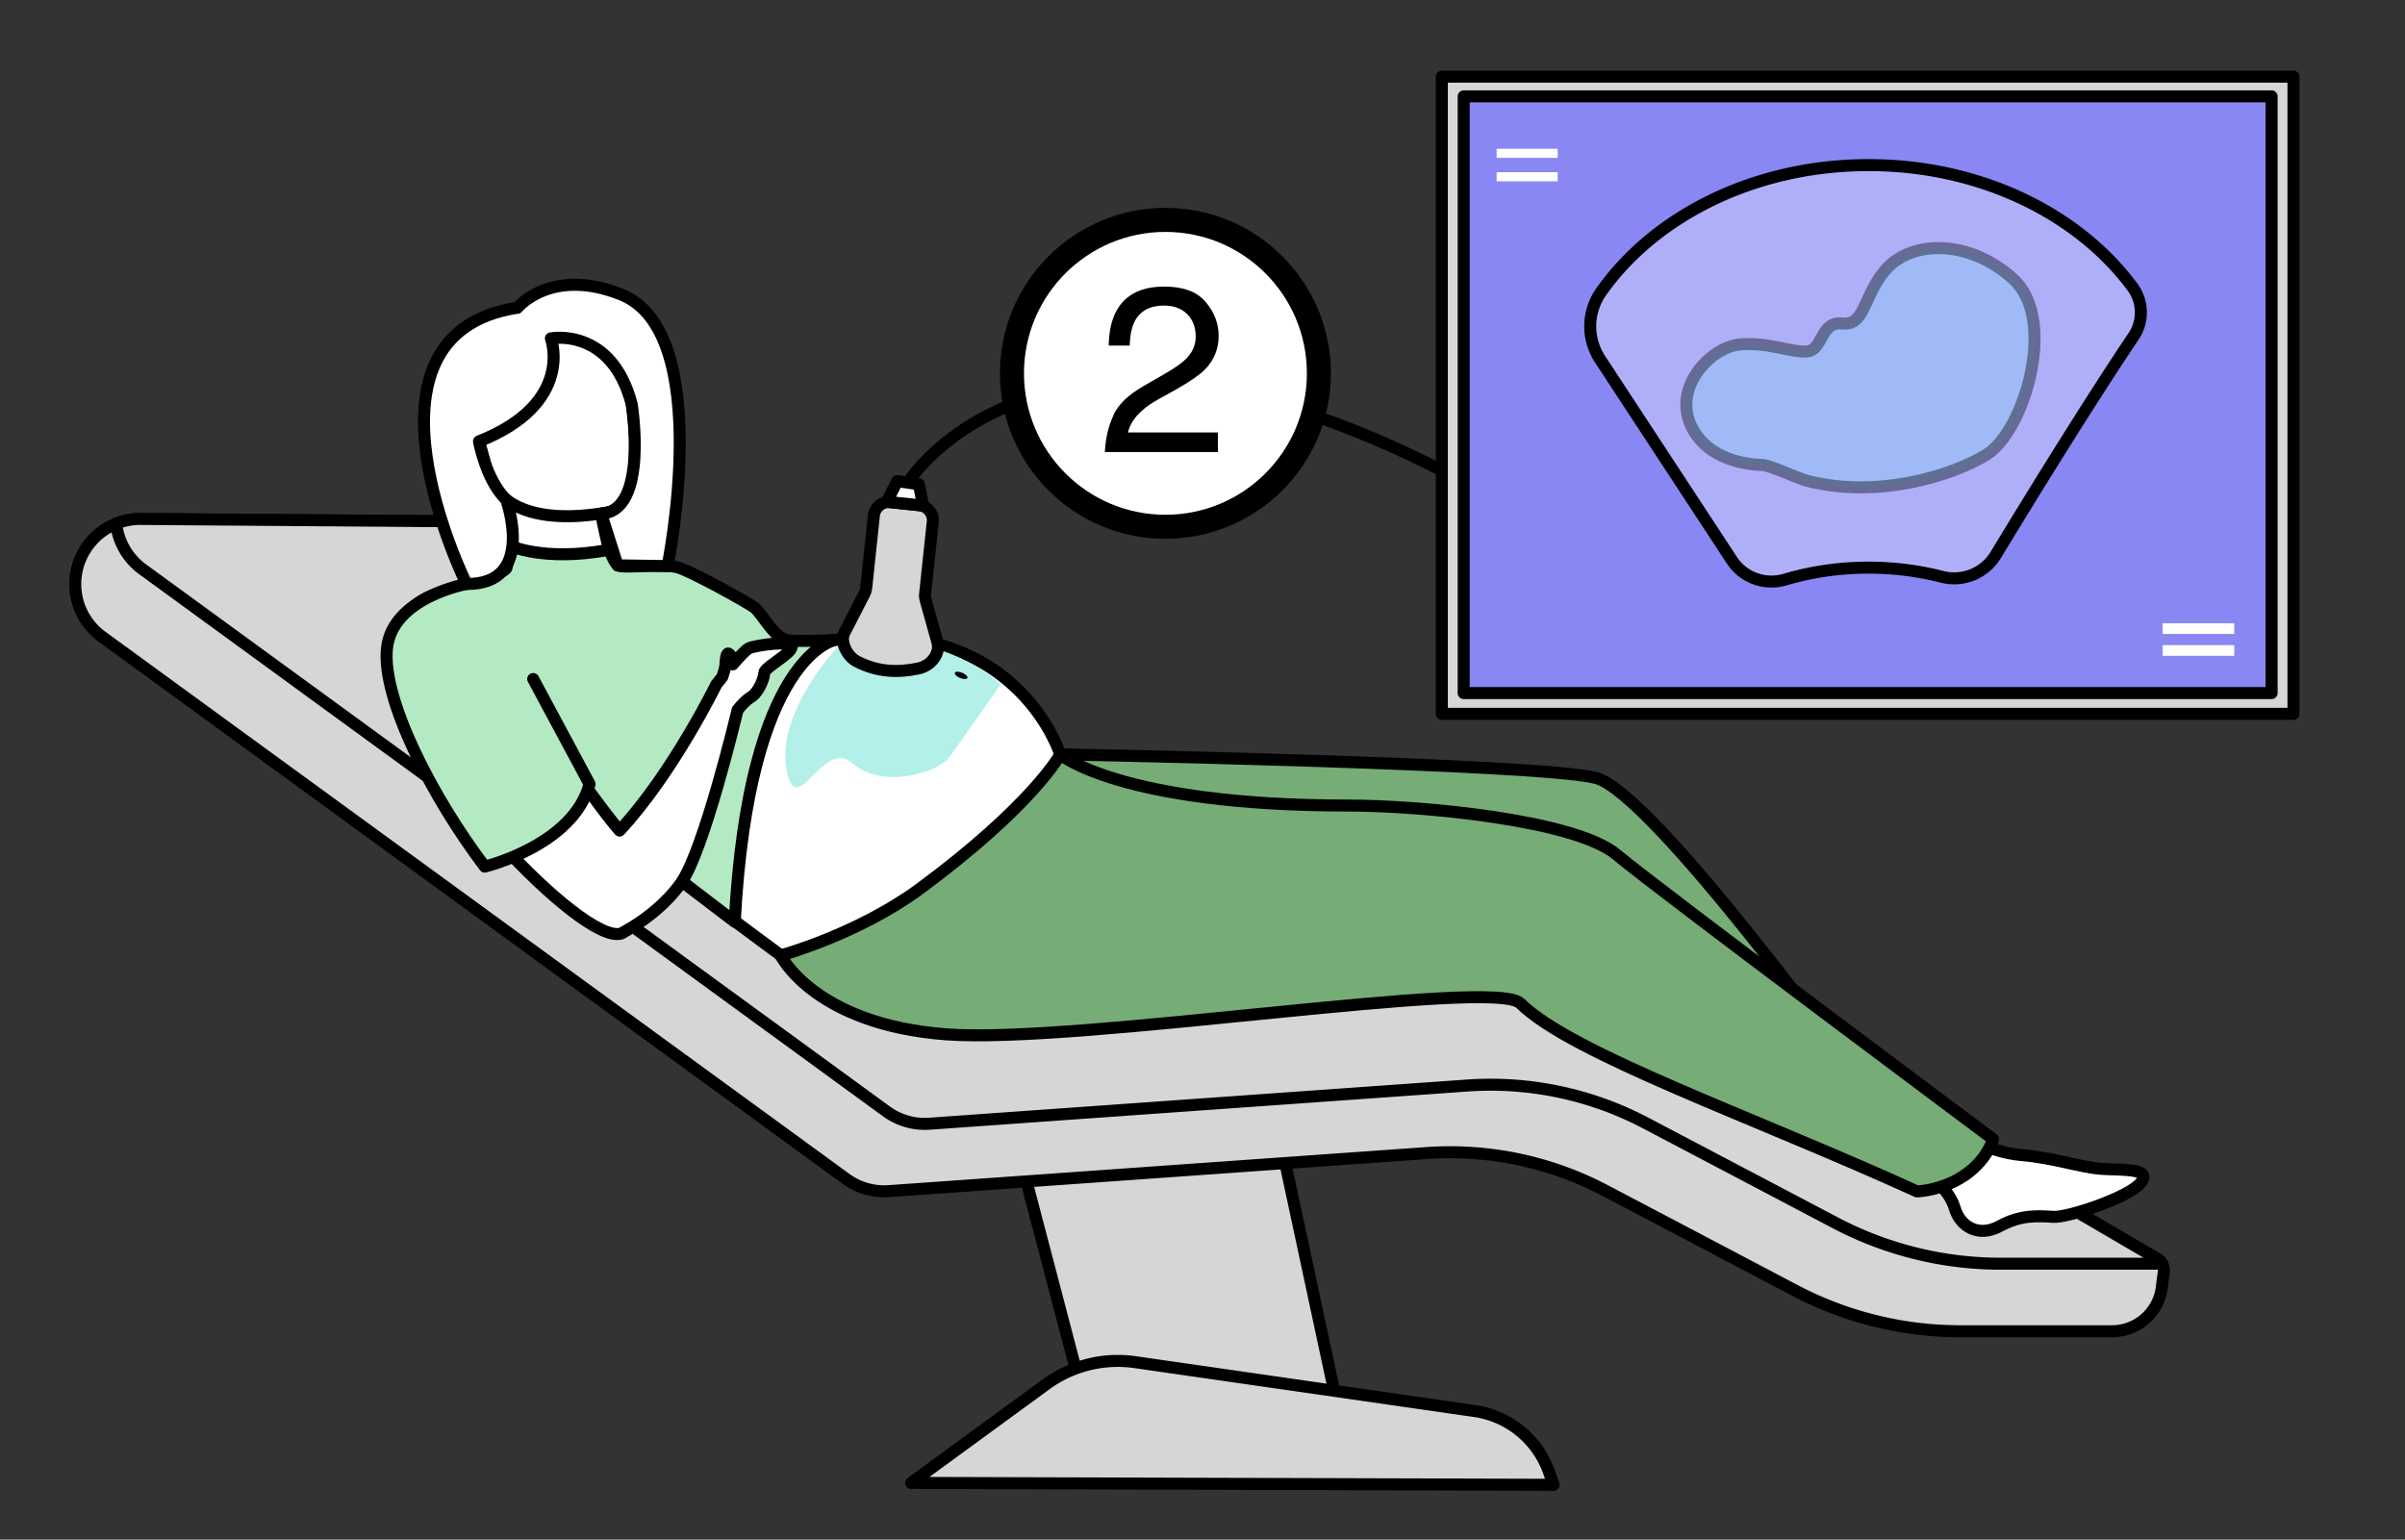 <svg xmlns="http://www.w3.org/2000/svg" id="Calque_1" viewBox="0 0 200.13 128.13"><rect x="0" y="0" width="200.13" height="128.13" fill="#333333" stroke="none"/><defs><style>.cls-1{fill:#76ac75}.cls-1,.cls-2,.cls-5,.cls-6{stroke:#000;stroke-linecap:round;stroke-linejoin:round}.cls-2{fill:#d6d6d6}.cls-5{fill:#b4eac3}.cls-10,.cls-6{fill:#fff}</style></defs><path d="M75.55 40.17s11.03-18.04 44.43-1.02" style="fill:none;stroke-linecap:round;stroke-linejoin:round;stroke:#000"/><path d="M190.85 59.41h-70.87V6.38h70.87z" class="cls-2"/><path d="M121.8 8.01h67.23v49.66H121.8z" style="fill:#8987f3;stroke-linecap:round;stroke-linejoin:round;stroke:#000" transform="rotate(-180 155.415 32.845)"/><path d="m133.15 29.9 10.97 16.73c.96 1.46 2.76 2.1 4.44 1.6 2.16-.64 4.5-.99 6.93-.99 2.13 0 4.18.27 6.1.76 1.73.45 3.55-.28 4.48-1.81 3.88-6.39 8.14-13.24 11.48-18.21.84-1.25.79-2.9-.11-4.11-4.51-6.08-12.65-10.13-21.95-10.13-9.5 0-17.79 4.23-22.24 10.53a4.99 4.99 0 0 0-.1 5.63Z" style="fill:#afaff9;stroke-linecap:round;stroke-linejoin:round;stroke:#000"/><path d="M129.62 13.14h-5.08v-.76h5.08zM129.62 15.09h-5.08v-.76h5.08z" class="cls-10"/><path d="m82.96 88.95 7.37 28.1 21.55 2.72-8.68-40.49-20.24 9.67z" class="cls-2"/><path d="m75.82 123.41 11.24-8.21c2.12-1.55 4.77-2.21 7.38-1.84l28.27 4.07c2.84.41 5.22 2.35 6.18 5.05l.39 1.09-53.45-.16ZM180.07 105.65v.14c-.05.34-.11.79-.17 1.31a4.173 4.173 0 0 1-4.14 3.69h-12.65c-4.79 0-9.51-1.17-13.75-3.4l-15.81-8.32a27.688 27.688 0 0 0-14.81-3.11l-44.77 3.17c-1.28.09-2.54-.27-3.58-1.03L8.49 52.99a5.419 5.419 0 0 1-1.19-7.57 5.29 5.29 0 0 1 2.37-1.84c.71-.28 1.48-.41 2.25-.38h0l29.93.22 40.32 32.32 49.4.98 48.01 28.09s0 0 0 0l.03.02s.01 0 .02.01c0 0 0 0 0 0 .12.09.22.2.29.33.08.15.13.31.13.48Z" class="cls-2"/><path d="M179.94 105.17h-13.46c-4.79 0-9.51-1.17-13.75-3.4l-15.81-8.32a27.688 27.688 0 0 0-14.81-3.11l-44.77 3.18c-1.28.09-2.54-.27-3.58-1.03L11.87 47.38a5.42 5.42 0 0 1-2.2-3.81c.71-.28 1.48-.41 2.25-.38h0l29.93.22 40.32 32.32 49.4.98 48.01 28.09s0 0 0 0c.02 0 .03.02.05.03 0 0 0 0 0 0 .12.09.22.2.29.33Z" class="cls-2"/><path d="M88.25 62.78s39.77.74 44.54 1.96c4.77 1.22 22.03 25.16 22.03 25.16l-2.33 2.16-29.64-14.64-39.97-2.31 5.37-12.33Z" class="cls-1"/><path d="M162.83 94.2s2.59 1.69 5.33 1.92c2.73.23 4.95 1.02 6.65 1.15 1.71.13 4.3-.09 3.35 1.14-.95 1.23-6.06 2.93-7.29 2.86-1.22-.07-2.66-.21-4.46.77s-3.3.01-3.74-1.47c-.44-1.48-1.74-2.41-1.74-2.41l1.89-3.96ZM44.4 50.75c-1.19-.04-2.29-1.01-2.14-2.46.18-1.75.06-4.23-.68-7.2l.45-.02 7.61-.34s.39 2.33.91 4.48c0 .02 0 .04.01.05.45 1.87 2.27 5.78-6.17 5.49Z" class="cls-6"/><path d="M51.5 42.44s-9.57 2.51-11.04-3.48c-1.47-5.99-3.69-9.69 2.36-11.55 6.05-1.85 7.8.14 8.78 2.02.98 1.88 2.36 12.2-.09 13.01ZM81.88 55.23c-6.67-3.93-13.77-1.41-15.65-1.67-1.88-.27-3.85-2.23-4.96-3.45-1.11-1.22-7.14-2.99-9.12-2.86-6.43.4-17.18 1.64-18.47 4.38-1.83 3.87 32.26 28.58 32.26 28.58l9.51-3.93c2.78.95 8.42-2.06 10.77-3.86 5.32-4.1 2.34-13.26-4.33-17.19Z" class="cls-6"/><path d="M64.96 79.51s2.8 5.74 13.76 6.57c10.97.83 45.56-4.77 47.79-2.58 4.31 4.24 19.34 9.42 33.01 15.65 0 0 1.4-.02 3.03-.8 2.71-1.31 3.3-3.55 3.3-3.55s-27.89-20.79-31.32-23.67c-3.43-2.88-16.22-4.09-22.37-4.09-18.94 0-23.93-4.25-23.93-4.25s-2.3 4.25-11.68 11.17c-5.19 3.82-11.6 5.56-11.6 5.56Z" class="cls-1"/><path d="M42.28 45.36s2.91 1.43 8.42.39c0 0 .36.97.69 1.29.33.32 3.86-.21 5.11.21 1.25.42 5.52 2.78 6.23 3.28.71.5 1.69 2.67 2.91 2.77 1.22.11 3.86-.04 3.86-.04s-7.18 1.15-8.36 23.45L38.82 59.67l-5.66-7.62s.71-1.77 3.16-2.64c2.45-.87 5.66-1.62 5.83-2.16.17-.54.14-1.88.14-1.88Z" class="cls-5"/><path d="M65.87 53.83c.03.55-2.25 1.71-2.27 2.16-.01.46-.46 1.63-1.13 2.04-.42.25-.83.72-1.09 1.05h0c-.13.53-2.8 11.68-4.7 14.39-1.25 1.77-2.96 3.01-4.02 3.66-.48.3-.83.48-.96.56-.04 0-.05.01-.05.01-3.32.86-17.32-14.26-17.45-19.25-.12-4.99 6.62-4.34 6.62-4.34s8.59 12.62 10.74 15.01c4.39-4.7 8.05-12.16 8.05-12.16s.21-.26.5-.63c.13-.38.26-.83.26-1.03 0-.35.08-.99.25-.91.17.09.38.39.35.61-.01.07 0 .17.01.29.55-.64 1.11-1.24 1.37-1.35.57-.25 3.52-.66 3.54-.13Z" class="cls-6"/><path d="M38.82 48.6s-6.17 1.1-6.62 5.36c-.44 4.26 3.82 12.46 8.14 18.16 0 0 7.37-1.77 8.72-6.87l-4.69-8.74" class="cls-5"/><path d="M43.05 25.61c-14.52 2.22-4.23 22.99-4.23 22.99 5.86.05 3.3-7.02 3.3-7.02-1.7-1.65-2.26-4.85-2.26-4.85 8.01-3.17 5.98-8.57 5.98-8.57s5.06-.98 6.73 5.5c0 0 1.43 8.91-2.55 9.08l1.37 4.31 4.16.06s3.99-19.47-3.86-22.6c-5.84-2.33-8.64 1.11-8.64 1.11Z" class="cls-6"/><path d="M69.94 53.57s-5.27 5.46-4.52 10.28 3.02-2.53 5.5-.34 7.09.84 8.08-.51c1-1.35 4.26-6.04 4.26-6.04s-4.68-4.82-13.32-3.39Z" style="fill:#b2f0e9"/><path d="m72.08 48.93.64-6.03c.07-.68.69-1.18 1.37-1.11l2.42.26c.68.07 1.18.69 1.11 1.37l-.64 6.03c-.02.16 0 .32.04.47l.99 3.54c.24.85-.45 1.93-1.58 2.17-1.67.35-3.36.33-5.14-.59-.78-.4-1.42-1.62-1.02-2.39l1.68-3.27c.07-.14.11-.28.13-.44Z" class="cls-2"/><path d="m76.46 40.3-1.8-.26-.86 1.72.84.09 2.18.23-.36-1.78z" class="cls-6"/><path d="M80.5 56.42c-.05.12-.32.12-.61 0s-.48-.31-.43-.43c.05-.12.32-.12.61 0s.48.31.43.43Z"/><path d="M185.92 54.58h-5.96v-.89h5.96zM185.92 52.76h-5.96v-.89h5.96z" class="cls-10"/><path d="M150.28 39.99c-.6-.16-2.99-1.27-3.61-1.29-1.52-.05-4.35-.48-5.75-2.89-1.97-3.39 1.38-6.87 3.76-7.13 2.37-.26 4.24.65 5.65.57 1.41-.08 1.1-2.52 2.98-2.33 1.87.19 1.69-2.1 3.47-4.32 2.11-2.64 7-2.77 10.74.61 3.74 3.39.91 12.71-2.22 14.63-2.85 1.75-9.09 3.71-15.02 2.15Z" style="fill:#87ccf3;opacity:.4;stroke-linecap:round;stroke-linejoin:round;stroke:#000"/><circle cx="96.98" cy="31.07" r="12.77" style="stroke-miterlimit:10;stroke-width:2px;fill:#fff;stroke:#000"/><path d="M92.66 34.52c.42-.88 1.25-1.67 2.48-2.38l1.84-1.06c.82-.48 1.4-.89 1.73-1.23.52-.53.79-1.14.79-1.82 0-.8-.24-1.43-.72-1.9s-1.12-.7-1.92-.7c-1.18 0-2 .45-2.45 1.34-.24.48-.38 1.14-.4 1.99h-1.75c.02-1.19.24-2.17.66-2.92.75-1.33 2.07-1.99 3.96-1.99 1.57 0 2.72.42 3.44 1.27s1.09 1.79 1.09 2.83c0 1.1-.39 2.04-1.16 2.82-.45.45-1.25 1-2.4 1.65l-1.31.73c-.63.34-1.12.67-1.47.99-.64.55-1.04 1.17-1.21 1.85h7.49v1.63h-9.41c.06-1.18.31-2.21.73-3.08Z"/></svg>